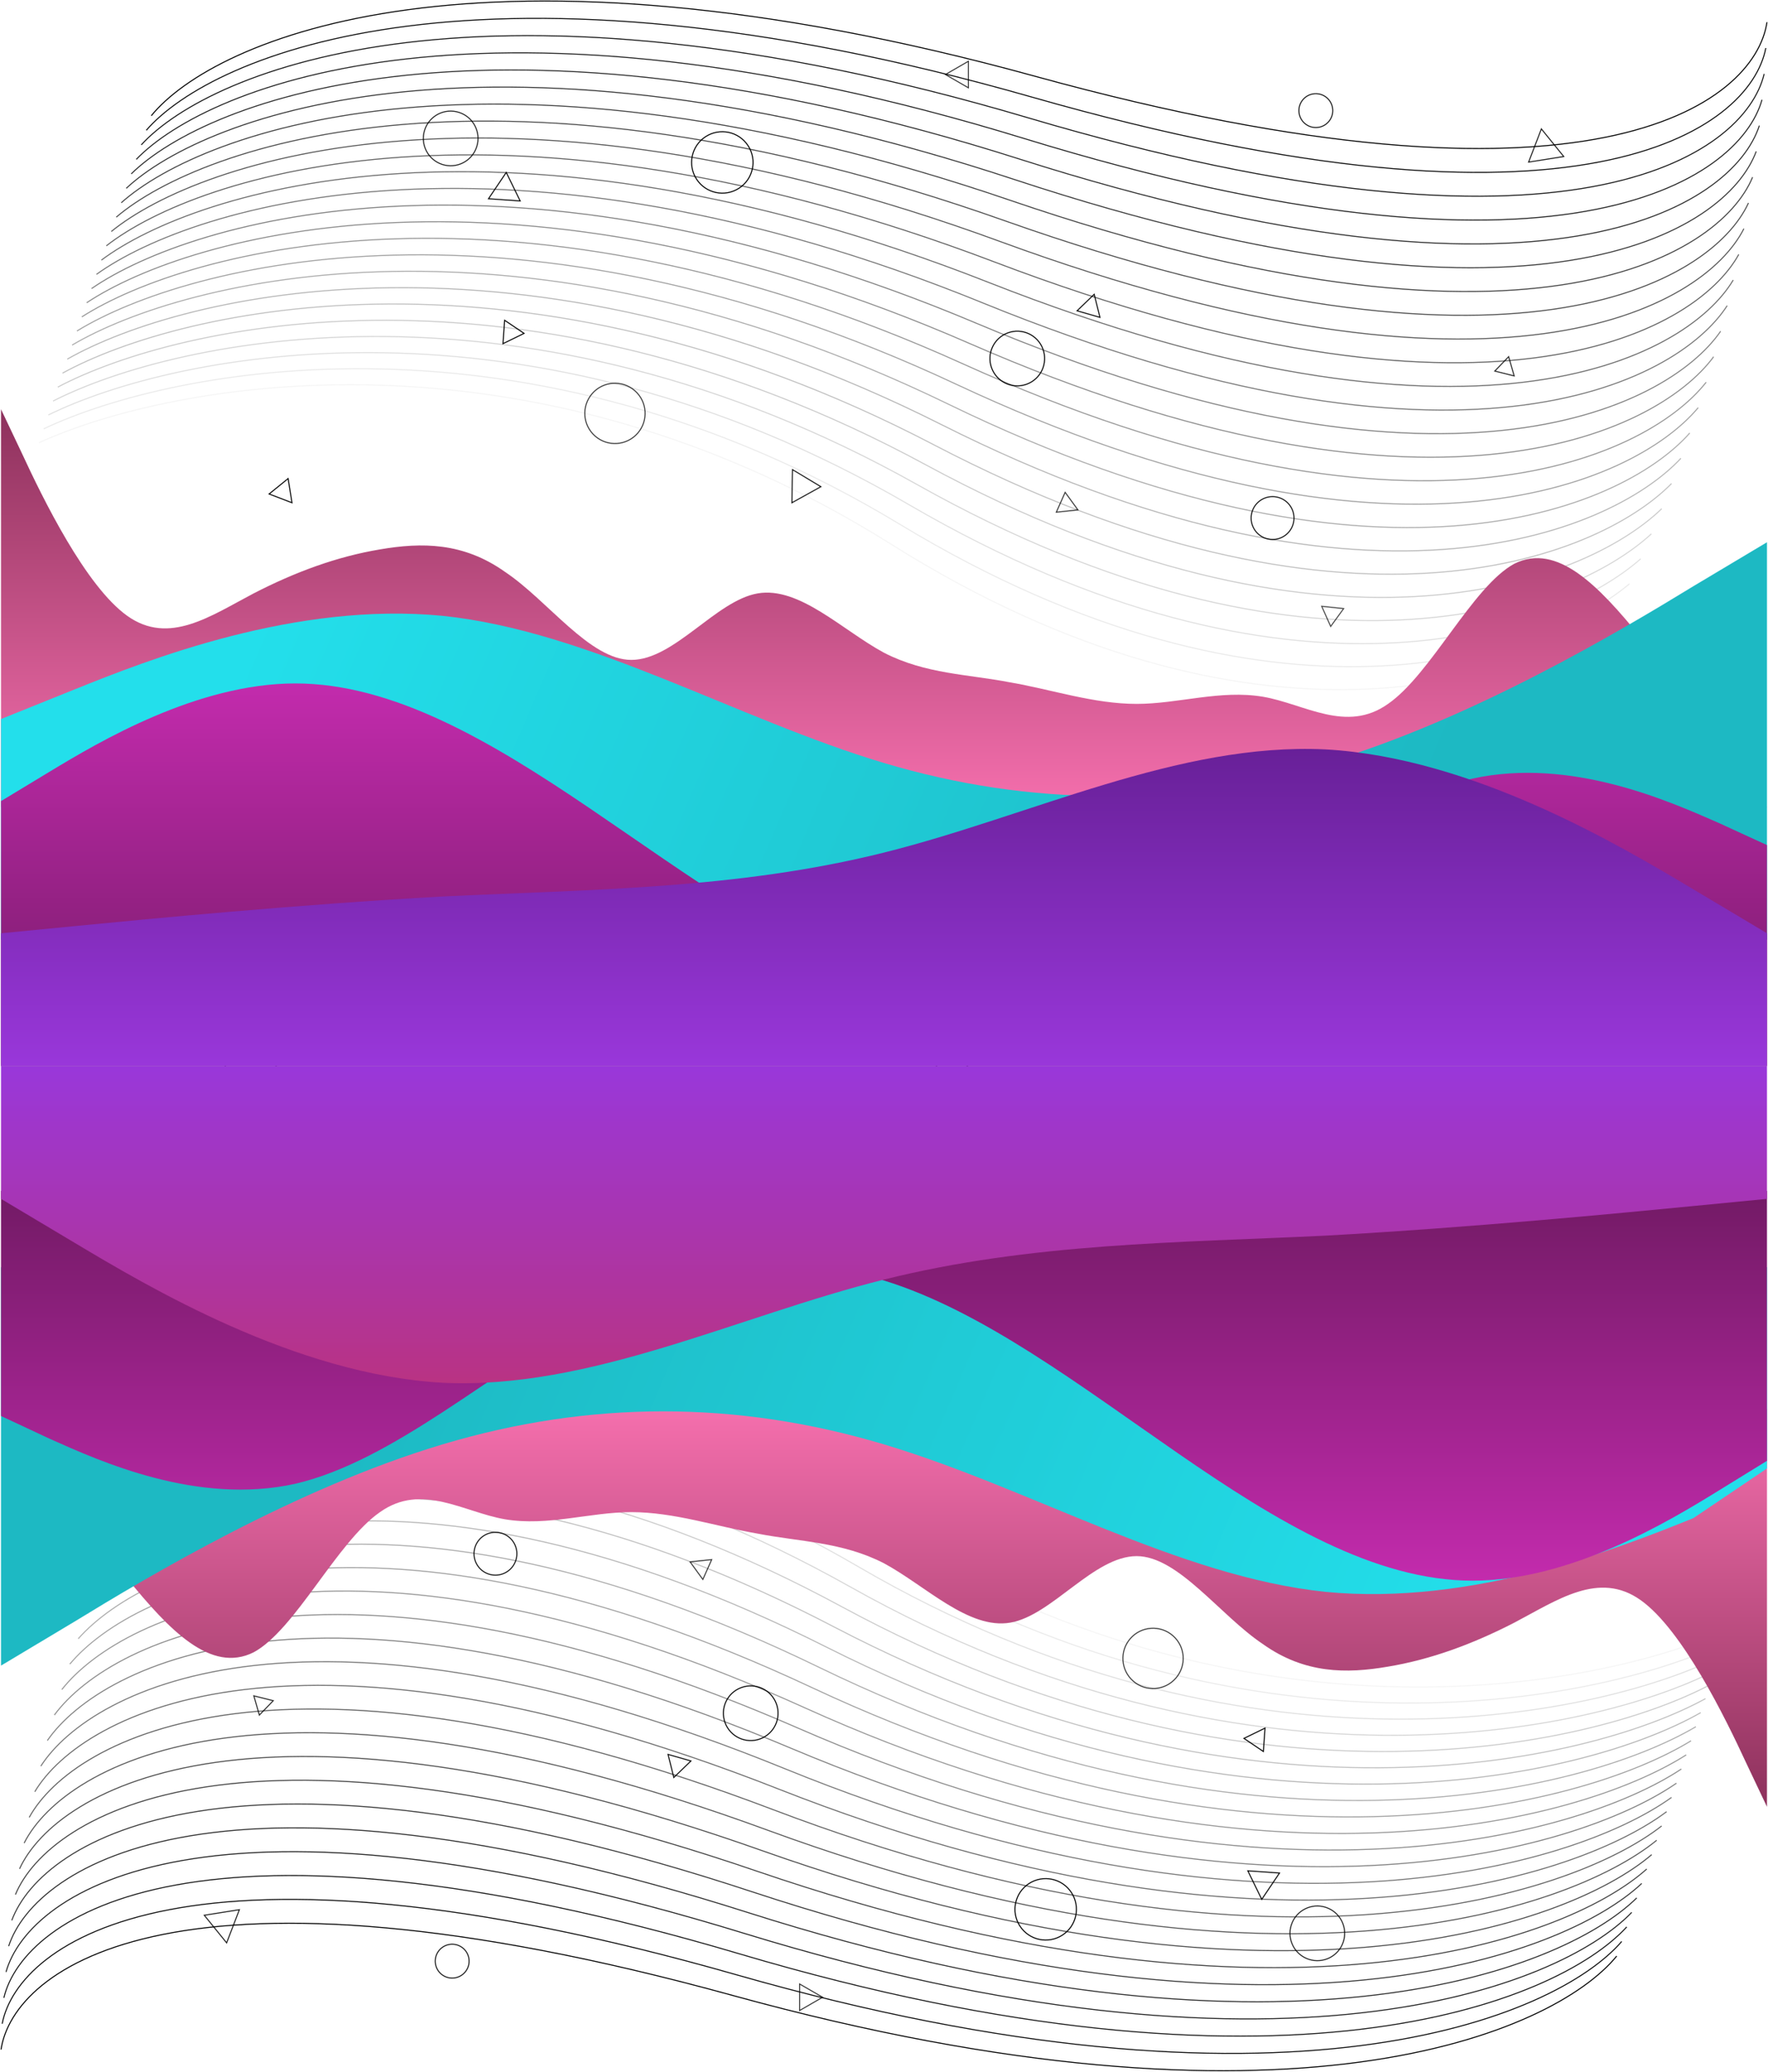 <svg width="1728" height="2025" viewBox="0 0 1728 2025" fill="none" xmlns="http://www.w3.org/2000/svg">
<path opacity="0.042" d="M1689.83 1592.3C1559.71 1651.96 1210.96 1715.63 856.978 1493.02C502.993 1270.4 236.021 1358.28 146.784 1430.05" stroke="black"/>
<path opacity="0.083" d="M1685.3 1605.83C1557.81 1666.39 1211.9 1732.49 848.239 1512.37C484.578 1292.26 221.488 1381.98 135.401 1454.36" stroke="black"/>
<path opacity="0.125" d="M1680.75 1619.4C1555.92 1680.84 1212.95 1749.33 839.723 1531.79C466.498 1314.24 207.37 1405.79 124.458 1478.75" stroke="black"/>
<path opacity="0.167" d="M1676.16 1633C1554.03 1695.3 1214.11 1766.17 831.433 1551.26C448.757 1336.35 193.669 1429.68 113.959 1503.22" stroke="black"/>
<path opacity="0.208" d="M1671.54 1646.63C1552.15 1709.77 1215.38 1783 823.371 1570.79C431.36 1358.58 180.39 1453.68 103.907 1527.75" stroke="black"/>
<path opacity="0.25" d="M1666.89 1660.29C1550.28 1724.25 1216.76 1799.82 815.539 1590.37C414.314 1380.93 167.538 1477.76 94.304 1552.36" stroke="black"/>
<path opacity="0.292" d="M1662.22 1673.98C1548.43 1738.75 1218.26 1816.63 807.94 1610.01C397.623 1403.39 155.117 1501.93 85.154 1577.03" stroke="black"/>
<path opacity="0.333" d="M1657.52 1687.71C1546.58 1753.26 1219.86 1833.43 800.577 1629.7C381.291 1425.97 143.129 1526.19 76.459 1601.76" stroke="black"/>
<path opacity="0.375" d="M1652.8 1701.47C1544.74 1767.78 1221.58 1850.22 793.451 1649.44C365.325 1448.67 131.579 1550.53 68.222 1626.56" stroke="black"/>
<path opacity="0.417" d="M1648.06 1715.26C1542.91 1782.32 1223.4 1867 786.564 1669.23C349.729 1471.47 120.471 1574.95 60.446 1651.4" stroke="black"/>
<path opacity="0.458" d="M1643.29 1729.09C1541.09 1796.87 1225.33 1883.76 779.92 1689.07C334.508 1494.38 109.807 1599.44 53.132 1676.3" stroke="black"/>
<path opacity="0.5" d="M1638.51 1742.95C1539.28 1811.43 1227.37 1900.51 773.518 1708.95C319.666 1517.4 99.59 1624.01 46.284 1701.25" stroke="black"/>
<path opacity="0.542" d="M1633.71 1756.84C1537.49 1826.01 1229.52 1917.24 767.363 1728.88C305.208 1540.52 89.825 1648.64 39.903 1726.25" stroke="black"/>
<path opacity="0.583" d="M1628.89 1770.77C1535.71 1840.59 1231.77 1933.96 761.455 1748.85C291.139 1563.74 80.514 1673.35 33.991 1751.29" stroke="black"/>
<path opacity="0.625" d="M1624.06 1784.73C1533.94 1855.19 1234.13 1950.66 755.797 1768.86C277.462 1587.05 71.66 1698.11 28.55 1776.37" stroke="black"/>
<path opacity="0.667" d="M1619.21 1798.72C1532.19 1869.8 1236.6 1967.35 750.39 1788.91C264.182 1610.46 63.265 1722.94 23.582 1801.48" stroke="black"/>
<path opacity="0.708" d="M1614.35 1812.75C1530.45 1884.42 1239.17 1984.02 745.236 1808.99C251.303 1633.96 55.332 1747.82 19.088 1826.63" stroke="black"/>
<path opacity="0.75" d="M1609.49 1826.81C1528.73 1899.06 1241.84 2000.67 740.336 1829.11C238.829 1657.55 47.864 1772.76 15.069 1851.81" stroke="black"/>
<path opacity="0.792" d="M1604.61 1840.91C1527.02 1913.71 1244.62 2017.3 735.691 1849.26C226.762 1681.22 40.862 1797.74 11.527 1877.01" stroke="black"/>
<path opacity="0.833" d="M1599.72 1855.04C1525.33 1928.37 1247.5 2033.91 731.304 1869.45C215.109 1704.98 34.329 1822.78 8.463 1902.24" stroke="black"/>
<path opacity="0.875" d="M1594.83 1869.2C1523.66 1943.04 1250.48 2050.5 727.176 1889.66C203.871 1728.82 28.267 1847.86 5.878 1927.48" stroke="black"/>
<path opacity="0.917" d="M1589.94 1883.4C1522 1957.72 1253.56 2067.07 723.307 1909.9C193.053 1752.73 22.678 1872.98 3.772 1952.75" stroke="black"/>
<path opacity="0.958" d="M1585.04 1897.63C1520.36 1972.41 1256.74 2083.62 719.699 1930.17C182.657 1776.72 17.563 1898.13 2.147 1978.02" stroke="black"/>
<path d="M1580.14 1911.9C1518.74 1987.12 1260.02 2100.15 716.353 1950.46C172.686 1800.77 12.924 1923.32 1.002 2003.31" stroke="black"/>
<circle opacity="0.87" cx="1287.52" cy="1889.69" r="26.725" transform="rotate(-162 1287.52 1889.69)" stroke="black"/>
<circle cx="1022.03" cy="1866.23" r="30.025" transform="rotate(57 1022.03 1866.23)" stroke="black"/>
<circle opacity="0.9" cx="441.946" cy="1916.88" r="16.55" transform="rotate(75 441.946 1916.88)" stroke="black"/>
<circle opacity="0.78" cx="1126.96" cy="1620.95" r="29.475" transform="rotate(41 1126.96 1620.95)" stroke="black"/>
<circle opacity="0.98" cx="733.731" cy="1674.56" r="26.725" transform="rotate(70 733.731 1674.56)" stroke="black"/>
<circle opacity="0.94" cx="484.23" cy="1518.64" r="20.95" transform="rotate(-162 484.23 1518.64)" stroke="black"/>
<circle opacity="0.79" cx="1352.68" cy="1085.91" r="30.025" transform="rotate(86 1352.68 1085.91)" stroke="black"/>
<circle opacity="0.97" cx="1101.29" cy="1138.71" r="22.6" transform="rotate(-138 1101.29 1138.71)" stroke="black"/>
<circle opacity="0.86" cx="245.035" cy="1025.66" r="29.75" transform="rotate(-104 245.035 1025.66)" stroke="black"/>
<path opacity="0.96" d="M1219.6 1828.58L1250.55 1830.74L1233.2 1856.47L1219.6 1828.58Z" stroke="black"/>
<path opacity="0.79" d="M781.507 1965.14L781.507 1939.18L803.992 1952.16L781.507 1965.14Z" stroke="black"/>
<path opacity="0.95" d="M675.296 1721.21L658.564 1737.37L652.936 1714.8L675.296 1721.21Z" stroke="black"/>
<path opacity="0.88" d="M221.506 1899L199.64 1872L233.957 1866.57L221.506 1899Z" stroke="black"/>
<path opacity="0.98" d="M1215.8 1699.14L1236.4 1689.09L1234.8 1711.96L1215.8 1699.14Z" stroke="black"/>
<path opacity="0.9" d="M954.014 1533.6L953.449 1565.98L925.693 1549.3L954.014 1533.6Z" stroke="black"/>
<path opacity="0.78" d="M686.947 1543.78L674.466 1526.6L695.584 1524.38L686.947 1543.78Z" stroke="black"/>
<path opacity="0.84" d="M267.059 1662.3L253.481 1676.36L248.094 1657.57L267.059 1662.3Z" stroke="black"/>
<path opacity="0.98" d="M1442.64 1533.61L1464.99 1542.17L1446.4 1557.25L1442.64 1533.61Z" stroke="black"/>
<path opacity="0.86" d="M762.251 1240.66L777.424 1224.39L783.929 1245.67L762.251 1240.66Z" stroke="black"/>
<path opacity="0.73" d="M414.756 1430.16L427.436 1412.71L436.211 1432.41L414.756 1430.16Z" stroke="black"/>
<path opacity="0.99" d="M190.582 1395.91L212.66 1417.23L183.157 1425.69L190.582 1395.91Z" stroke="black"/>
<path opacity="0.86" d="M1070.77 1169.62L1094.93 1195.52L1060.42 1203.49L1070.77 1169.62Z" stroke="black"/>
<path opacity="0.97" d="M923.31 1017.4L945.881 1042.47L912.886 1049.48L923.31 1017.4Z" stroke="black"/>
<path opacity="0.77" d="M545.17 1196.63L559.325 1231.67L521.908 1226.41L545.17 1196.63Z" stroke="black"/>
<path opacity="0.77" d="M166.775 1082.62L190.932 1108.52L156.419 1116.49L166.775 1082.62Z" stroke="black"/>
<path opacity="0.042" d="M38.17 432.703C168.295 373.039 517.039 309.366 871.024 531.981C1225.01 754.596 1491.98 666.718 1581.22 594.951" stroke="black"/>
<path opacity="0.083" d="M42.697 419.168C170.194 358.607 516.103 292.513 879.763 512.627C1243.42 732.742 1506.51 643.016 1592.6 570.638" stroke="black"/>
<path opacity="0.125" d="M47.256 405.602C172.086 344.162 515.054 275.667 888.279 493.213C1261.5 710.76 1520.63 619.214 1603.54 546.248" stroke="black"/>
<path opacity="0.167" d="M51.845 392.005C173.971 329.703 513.893 258.829 896.569 473.741C1279.25 688.653 1534.33 595.315 1614.04 521.783" stroke="black"/>
<path opacity="0.208" d="M56.464 378.375C175.849 315.232 512.621 241.999 904.631 454.211C1296.64 666.424 1547.61 571.323 1624.1 497.245" stroke="black"/>
<path opacity="0.25" d="M61.11 364.712C177.717 300.747 511.238 225.178 912.463 434.627C1313.69 644.075 1560.46 547.239 1633.7 472.64" stroke="black"/>
<path opacity="0.292" d="M65.783 351.018C179.577 286.25 509.744 208.368 920.062 414.988C1330.38 621.608 1572.89 523.067 1642.85 447.969" stroke="black"/>
<path opacity="0.333" d="M70.481 337.291C181.427 271.739 508.14 191.568 927.425 395.297C1346.71 599.026 1584.87 498.81 1651.54 423.236" stroke="black"/>
<path opacity="0.375" d="M75.202 323.53C183.266 257.215 506.426 174.78 934.551 375.556C1362.68 576.332 1596.42 474.471 1659.78 398.444" stroke="black"/>
<path opacity="0.417" d="M79.946 309.737C185.095 242.679 504.603 158.004 941.438 355.766C1378.27 553.527 1607.53 450.053 1667.56 373.596" stroke="black"/>
<path opacity="0.458" d="M84.71 295.911C186.913 228.131 502.671 141.242 948.082 335.929C1393.49 530.616 1618.2 425.56 1674.87 348.696" stroke="black"/>
<path opacity="0.5" d="M89.494 282.051C188.719 213.569 500.631 124.493 954.484 316.046C1408.34 507.599 1628.41 400.993 1681.72 323.746" stroke="black"/>
<path opacity="0.542" d="M94.295 268.158C190.512 198.995 498.484 107.758 960.639 296.119C1422.79 484.48 1638.18 376.357 1688.1 298.75" stroke="black"/>
<path opacity="0.583" d="M99.113 254.232C192.292 184.409 496.23 91.04 966.547 276.151C1436.86 461.262 1647.49 351.654 1694.01 273.711" stroke="black"/>
<path opacity="0.625" d="M103.945 240.272C194.059 169.81 493.869 74.337 972.205 256.142C1450.54 437.948 1656.34 326.888 1699.45 248.633" stroke="black"/>
<path opacity="0.667" d="M108.791 226.278C195.811 155.198 491.404 57.651 977.612 236.095C1463.82 414.539 1664.74 302.062 1704.42 223.518" stroke="black"/>
<path opacity="0.708" d="M113.649 212.251C197.549 140.575 488.834 40.982 982.766 216.011C1476.7 391.039 1672.67 277.179 1708.91 198.371" stroke="black"/>
<path opacity="0.75" d="M118.517 198.189C199.272 125.94 486.159 24.332 987.666 195.891C1489.17 367.451 1680.14 252.243 1712.93 173.193" stroke="black"/>
<path opacity="0.792" d="M123.394 184.093C200.979 111.292 483.382 7.701 992.311 175.739C1501.24 343.777 1687.14 227.255 1716.47 147.99" stroke="black"/>
<path opacity="0.833" d="M128.278 169.964C202.67 96.634 480.503 -8.911 996.698 155.555C1512.89 320.021 1693.67 202.221 1719.54 122.763" stroke="black"/>
<path opacity="0.875" d="M133.169 155.8C204.345 81.963 477.522 -25.502 1000.83 135.341C1524.13 296.185 1699.73 177.143 1722.12 97.517" stroke="black"/>
<path opacity="0.917" d="M138.064 141.602C206.002 67.28 474.441 -42.072 1004.7 115.1C1534.95 272.271 1705.32 152.024 1724.23 72.254" stroke="black"/>
<path opacity="0.958" d="M142.962 127.371C207.641 52.586 471.26 -58.62 1008.3 94.832C1545.35 248.285 1710.44 126.869 1725.85 46.979" stroke="black"/>
<path d="M147.861 113.105C209.262 37.881 467.981 -75.146 1011.65 74.541C1555.32 224.227 1715.08 101.678 1727 21.693" stroke="black"/>
<circle opacity="0.87" cx="440.479" cy="135.305" r="26.725" transform="rotate(18 440.479 135.305)" stroke="black"/>
<circle cx="705.975" cy="158.775" r="30.025" transform="rotate(-123 705.975 158.775)" stroke="black"/>
<circle opacity="0.9" cx="1286.06" cy="108.118" r="16.55" transform="rotate(-105 1286.06 108.118)" stroke="black"/>
<circle opacity="0.78" cx="601.043" cy="404.046" r="29.475" transform="rotate(-139 601.043 404.046)" stroke="black"/>
<circle opacity="0.98" cx="994.271" cy="350.439" r="26.725" transform="rotate(-110 994.271 350.439)" stroke="black"/>
<circle opacity="0.94" cx="1243.77" cy="506.362" r="20.95" transform="rotate(18 1243.77 506.362)" stroke="black"/>
<circle opacity="0.79" cx="375.321" cy="939.087" r="30.025" transform="rotate(-94 375.321 939.087)" stroke="black"/>
<circle opacity="0.97" cx="626.709" cy="886.29" r="22.6" transform="rotate(42 626.709 886.29)" stroke="black"/>
<circle opacity="0.86" cx="1482.97" cy="999.336" r="29.75" transform="rotate(76 1482.97 999.336)" stroke="black"/>
<path opacity="0.96" d="M508.404 196.421L477.45 194.256L494.802 168.532L508.404 196.421Z" stroke="black"/>
<path opacity="0.79" d="M946.496 59.861L946.496 85.824L924.011 72.843L946.496 59.861Z" stroke="black"/>
<path opacity="0.95" d="M1052.71 303.793L1069.44 287.634L1075.07 310.205L1052.71 303.793Z" stroke="black"/>
<path opacity="0.88" d="M1506.5 125.997L1528.36 152.998L1494.04 158.434L1506.5 125.997Z" stroke="black"/>
<path opacity="0.98" d="M512.205 325.857L491.601 335.906L493.2 313.039L512.205 325.857Z" stroke="black"/>
<path opacity="0.9" d="M773.988 491.398L774.553 459.022L802.309 475.699L773.988 491.398Z" stroke="black"/>
<path opacity="0.78" d="M1041.05 481.223L1053.54 498.402L1032.42 500.622L1041.05 481.223Z" stroke="black"/>
<path opacity="0.84" d="M1460.94 362.698L1474.52 348.638L1479.91 367.427L1460.94 362.698Z" stroke="black"/>
<path opacity="0.98" d="M285.365 491.394L263.012 482.831L281.604 467.755L285.365 491.394Z" stroke="black"/>
<path opacity="0.86" d="M965.751 784.335L950.578 800.607L944.073 779.331L965.751 784.335Z" stroke="black"/>
<path opacity="0.73" d="M1313.25 594.842L1300.57 612.295L1291.79 592.587L1313.25 594.842Z" stroke="black"/>
<path opacity="0.99" d="M1537.42 629.094L1515.34 607.774L1544.84 599.314L1537.42 629.094Z" stroke="black"/>
<path opacity="0.86" d="M657.227 855.38L633.071 829.475L667.583 821.507L657.227 855.38Z" stroke="black"/>
<path opacity="0.97" d="M804.692 1007.6L782.121 982.532L815.116 975.518L804.692 1007.6Z" stroke="black"/>
<path opacity="0.77" d="M1182.83 828.366L1168.68 793.333L1206.09 798.591L1182.83 828.366Z" stroke="black"/>
<path opacity="0.77" d="M1561.23 942.38L1537.07 916.475L1571.58 908.507L1561.23 942.38Z" stroke="black"/>
<path fill-rule="evenodd" clip-rule="evenodd" d="M1 400L21.376 443C41.753 487 83.704 573 124.457 602C165.21 631 205.963 602 247.914 580C288.667 559 329.419 544 371.371 537C412.124 530 452.876 530 493.629 559C535.581 587 576.333 645 617.086 645C659.038 645 699.79 587 740.543 580C781.296 573 823.247 616 864 638C904.753 659 946.704 659 987.457 667C1028.21 674 1068.96 688 1110.91 688C1151.67 688 1192.42 674 1234.37 681C1275.12 688 1315.88 717 1356.63 688C1398.58 659 1439.33 573 1480.09 551C1522.04 530 1562.79 573 1603.54 623C1644.3 674 1686.25 731 1706.62 760L1727 789V789H1706.62C1686.25 789 1644.3 789 1603.54 789C1562.79 789 1522.04 789 1480.09 789C1439.33 789 1398.58 789 1356.63 789C1315.88 789 1275.12 789 1234.37 789C1192.42 789 1151.67 789 1110.91 789C1068.96 789 1028.21 789 987.457 789C946.704 789 904.753 789 864 789C823.247 789 781.296 789 740.543 789C699.79 789 659.038 789 617.086 789C576.333 789 535.581 789 493.629 789C452.876 789 412.124 789 371.371 789C329.419 789 288.667 789 247.914 789C205.963 789 165.21 789 124.457 789C83.704 789 41.753 789 21.376 789H1V400Z" fill="url(#paint0_linear_19_2)"/>
<path fill-rule="evenodd" clip-rule="evenodd" d="M1727 1766L1706.62 1723C1686.25 1679 1644.3 1593 1603.54 1564C1562.79 1535 1522.04 1564 1480.09 1586C1439.33 1607 1398.58 1622 1356.63 1629C1315.88 1636 1275.12 1636 1234.37 1607C1192.42 1579 1151.67 1521 1110.91 1521C1068.96 1521 1028.21 1579 987.457 1586C946.704 1593 904.753 1550 864 1528C823.247 1507 781.296 1507 740.543 1499C699.79 1492 659.037 1478 617.086 1478C576.333 1478 535.581 1492 493.629 1485C452.876 1478 412.124 1449 371.371 1478C329.419 1507 288.667 1593 247.914 1615C205.962 1636 165.21 1593 124.457 1543C83.704 1492 41.753 1435 21.376 1406L1 1377V1377H21.376C41.753 1377 83.704 1377 124.457 1377C165.21 1377 205.962 1377 247.914 1377C288.667 1377 329.419 1377 371.371 1377C412.124 1377 452.876 1377 493.629 1377C535.581 1377 576.333 1377 617.086 1377C659.037 1377 699.79 1377 740.543 1377C781.296 1377 823.247 1377 864 1377C904.753 1377 946.704 1377 987.457 1377C1028.21 1377 1068.96 1377 1110.91 1377C1151.67 1377 1192.42 1377 1234.37 1377C1275.12 1377 1315.88 1377 1356.63 1377C1398.58 1377 1439.33 1377 1480.09 1377C1522.04 1377 1562.79 1377 1603.54 1377C1644.3 1377 1686.25 1377 1706.62 1377H1727V1766Z" fill="url(#paint1_linear_19_2)"/>
<path fill-rule="evenodd" clip-rule="evenodd" d="M1 702.814L72.917 673.845C144.833 644.876 288.667 587.938 432.5 601.922C576.333 616.906 720.167 702.814 864 745.767C1007.83 788.721 1151.67 788.721 1295.5 745.767C1439.33 702.814 1583.17 616.906 1655.08 572.954L1727 530V918.581H1655.08C1583.17 918.581 1439.33 918.581 1295.5 918.581C1151.67 918.581 1022.22 994 878.383 994C734.55 994 576.333 918.581 432.5 918.581C288.667 918.581 144.833 918.581 72.917 918.581H1V702.814Z" fill="url(#paint2_linear_19_2)"/>
<path fill-rule="evenodd" clip-rule="evenodd" d="M1727 1435.29L1655.08 1483.84C1583.17 1512.88 1439.33 1569.94 1295.5 1555.92C1151.67 1540.91 1007.83 1454.81 864 1411.77C720.167 1368.72 576.333 1368.72 432.5 1411.77C288.667 1454.81 144.833 1540.91 72.917 1584.95L1 1628V1238.58H72.917C144.833 1238.58 288.667 1238.58 432.5 1238.58C576.333 1238.58 705.783 1163 849.617 1163C993.45 1163 1151.67 1238.58 1295.5 1238.58C1439.33 1238.58 1583.17 1238.58 1655.08 1238.58H1727V1435.29Z" fill="url(#paint3_linear_19_2)"/>
<path fill-rule="evenodd" clip-rule="evenodd" d="M1 783L48.944 754C96.889 725 192.778 668 288.667 668C384.556 668 480.444 725 576.333 790C672.222 855 768.111 927 864 956C959.889 984 1055.78 970 1151.67 920C1247.56 869 1343.44 783 1439.33 761C1535.22 740 1631.11 783 1679.06 804L1727 826V1042H1679.06C1631.11 1042 1535.22 1042 1439.33 1042C1343.44 1042 1247.56 1042 1151.67 1042C1055.78 1042 959.889 1042 864 1042C768.111 1042 672.222 1042 576.333 1042C480.444 1042 384.556 1042 288.667 1042C192.778 1042 96.889 1042 48.944 1042H1V783Z" fill="url(#paint4_linear_19_2)"/>
<path fill-rule="evenodd" clip-rule="evenodd" d="M1727 1427.85L1679.06 1457.39C1631.11 1486.93 1535.22 1545 1439.33 1545C1343.44 1545 1247.56 1486.93 1151.67 1420.72C1055.78 1354.5 959.889 1281.15 864 1251.61C768.111 1223.09 672.222 1237.35 576.333 1288.28C480.444 1340.24 384.556 1427.85 288.667 1450.26C192.778 1471.65 96.889 1427.85 48.944 1406.45L1 1384.04V1164H48.944C96.889 1164 192.778 1164 288.667 1164C384.556 1164 480.444 1164 576.333 1164C672.222 1164 768.111 1164 864 1164C959.889 1164 1055.78 1164 1151.67 1164C1247.56 1164 1343.44 1164 1439.33 1164C1535.22 1164 1631.11 1164 1679.06 1164H1727V1427.85Z" fill="url(#paint5_linear_19_2)"/>
<path fill-rule="evenodd" clip-rule="evenodd" d="M1 912.199L72.917 905.21C144.833 898.221 288.667 884.242 432.5 876.254C576.333 869.265 720.167 869.265 864 833.32C1007.83 797.375 1151.67 725.486 1295.5 732.475C1439.33 740.463 1583.17 826.331 1655.08 869.265L1727 912.199V1042H1655.08C1583.17 1042 1439.33 1042 1295.5 1042C1151.67 1042 1007.83 1042 864 1042C720.167 1042 576.333 1042 432.5 1042C288.667 1042 144.833 1042 72.917 1042H1V912.199Z" fill="url(#paint6_linear_19_2)"/>
<path fill-rule="evenodd" clip-rule="evenodd" d="M1727 1171.8L1655.08 1178.79C1583.17 1185.78 1439.33 1199.76 1295.5 1207.75C1151.67 1214.73 1007.83 1214.73 864 1250.68C720.167 1286.62 576.333 1358.51 432.5 1351.53C288.667 1343.54 144.833 1257.67 72.917 1214.73L1 1171.8V1042H72.917C144.833 1042 288.667 1042 432.5 1042C576.333 1042 720.167 1042 864 1042C1007.83 1042 1151.67 1042 1295.5 1042C1439.33 1042 1583.17 1042 1655.08 1042H1727V1171.8Z" fill="url(#paint7_linear_19_2)"/>
<defs>
<linearGradient id="paint0_linear_19_2" x1="864" y1="400" x2="864" y2="789" gradientUnits="userSpaceOnUse">
<stop stop-color="#8D315C"/>
<stop offset="1" stop-color="#F56FAD"/>
</linearGradient>
<linearGradient id="paint1_linear_19_2" x1="864" y1="1766" x2="864" y2="1377" gradientUnits="userSpaceOnUse">
<stop stop-color="#8D315C"/>
<stop offset="1" stop-color="#F56FAD"/>
</linearGradient>
<linearGradient id="paint2_linear_19_2" x1="313.837" y1="458.577" x2="1344.97" y2="902.95" gradientUnits="userSpaceOnUse">
<stop stop-color="#23DFEB"/>
<stop offset="1" stop-color="#1DB9C3"/>
</linearGradient>
<linearGradient id="paint3_linear_19_2" x1="1414.16" y1="1699.58" x2="382.334" y2="1255.86" gradientUnits="userSpaceOnUse">
<stop stop-color="#23DFEB"/>
<stop offset="1" stop-color="#1DB9C3"/>
</linearGradient>
<linearGradient id="paint4_linear_19_2" x1="864" y1="668" x2="864" y2="1042" gradientUnits="userSpaceOnUse">
<stop stop-color="#C32BAD"/>
<stop offset="1" stop-color="#721A65"/>
</linearGradient>
<linearGradient id="paint5_linear_19_2" x1="864" y1="1545" x2="864" y2="1164" gradientUnits="userSpaceOnUse">
<stop stop-color="#C32BAD"/>
<stop offset="1" stop-color="#721A65"/>
</linearGradient>
<linearGradient id="paint6_linear_19_2" x1="864" y1="732" x2="864" y2="1042" gradientUnits="userSpaceOnUse">
<stop stop-color="#682098"/>
<stop offset="1" stop-color="#9937DA"/>
</linearGradient>
<linearGradient id="paint7_linear_19_2" x1="864" y1="1352" x2="864" y2="1042" gradientUnits="userSpaceOnUse">
<stop stop-color="#B93383"/>
<stop offset="1" stop-color="#9937DA"/>
</linearGradient>
</defs>
</svg>
